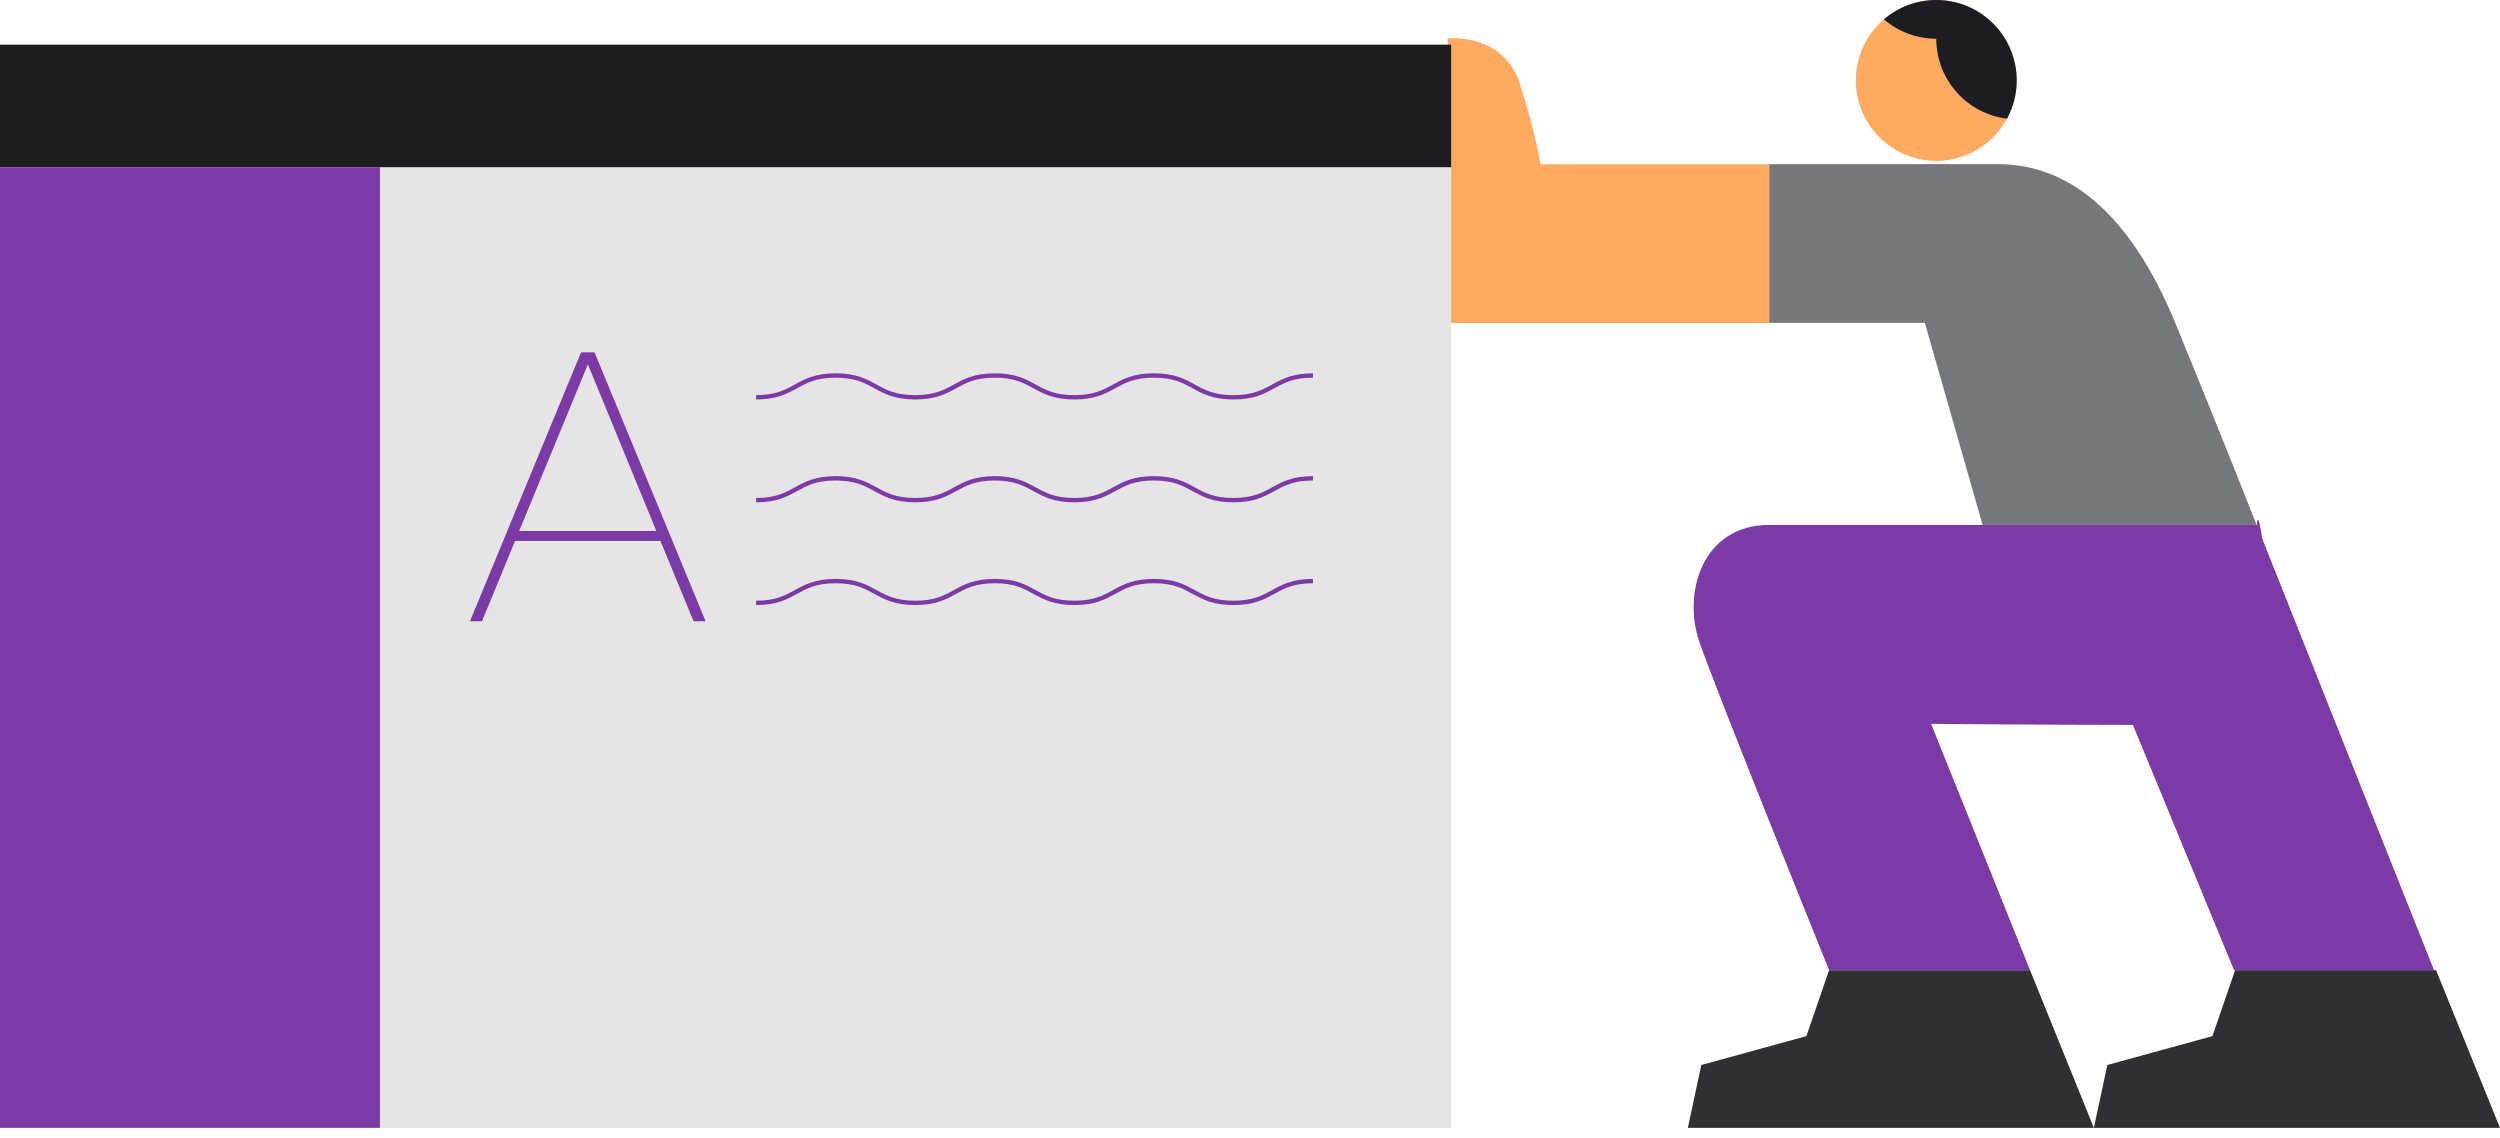 <svg width="200" height="91" viewBox="0 0 200 91" fill="none" xmlns="http://www.w3.org/2000/svg">
<g clip-path="url(#clip0)">
<path d="M154.902 12.867C158.455 12.867 161.335 9.987 161.335 6.434C161.335 2.88 158.455 0 154.902 0C151.349 0 148.468 2.88 148.468 6.434C148.468 9.987 151.349 12.867 154.902 12.867Z" fill="#FEAA61"/>
<path d="M160.561 9.49C161.057 8.583 161.336 7.543 161.336 6.434C161.336 2.882 158.454 0 154.902 0C153.304 0 151.839 0.586 150.715 1.549C151.839 2.519 153.304 3.098 154.902 3.098C154.902 6.392 157.372 9.106 160.561 9.49Z" fill="#1C1C21"/>
<path d="M115.819 25.832V3.077C115.819 3.077 120.271 2.582 121.59 6.706C122.908 10.83 123.236 13.139 123.236 13.139H141.539V25.839H115.819V25.832Z" fill="#FEAA61"/>
<path d="M141.539 25.832V13.132C141.539 13.132 154.239 13.132 159.842 13.132C165.445 13.132 170.393 17.005 174.021 25.832C177.65 34.652 180.531 41.993 180.531 41.993H158.607L153.988 25.832H141.539Z" fill="#76777A"/>
<path d="M169.576 55.432L178.724 77.615H194.724L180.538 41.993L169.576 55.432Z" fill="#7C3AA6"/>
<path d="M146.326 77.615L144.512 82.89L136.103 85.2L135.029 90.231H167.511L162.403 77.615H146.326Z" fill="#303032"/>
<path d="M178.808 77.615L176.994 82.89L168.585 85.2L167.511 90.231H200L194.885 77.615H178.808Z" fill="#303032"/>
<path d="M158.607 41.993C158.607 41.993 146.899 41.993 141.54 41.993C136.18 41.993 134.61 47.435 135.936 51.308C137.255 55.181 146.326 77.608 146.326 77.608H162.403L154.49 57.909C154.49 57.909 164.385 57.993 170.484 57.993C176.582 57.993 181.941 50.904 181.286 45.377C180.623 39.85 180.546 42 180.546 42H158.607V41.993Z" fill="#7C3AA6"/>
<path d="M116.091 13.376H0V90.231H116.091V13.376Z" fill="#E5E5E5"/>
<path d="M116.091 3.573H0V13.376H116.091V3.573Z" fill="#1C1C21"/>
<path d="M30.396 13.376H0V90.231H30.396V13.376Z" fill="#7C3AA6"/>
<path d="M98.674 31.959C97.034 31.959 96.211 31.505 95.409 31.065C94.613 30.626 93.852 30.214 92.31 30.214C90.761 30.214 90.008 30.626 89.212 31.065C88.41 31.505 87.579 31.959 85.947 31.959C84.307 31.959 83.483 31.505 82.681 31.065C81.885 30.626 81.125 30.214 79.583 30.214C78.034 30.214 77.28 30.626 76.484 31.065C75.682 31.505 74.852 31.959 73.219 31.959C71.586 31.959 70.756 31.505 69.953 31.065C69.158 30.626 68.397 30.214 66.855 30.214C65.306 30.214 64.552 30.626 63.757 31.065C62.954 31.505 62.124 31.959 60.491 31.959V31.61C62.04 31.61 62.794 31.198 63.589 30.758C64.392 30.319 65.222 29.865 66.855 29.865C68.495 29.865 69.318 30.319 70.121 30.758C70.916 31.198 71.677 31.61 73.219 31.61C74.768 31.61 75.522 31.198 76.317 30.758C77.12 30.319 77.95 29.865 79.583 29.865C81.216 29.865 82.046 30.319 82.848 30.758C83.644 31.198 84.404 31.61 85.947 31.61C87.489 31.61 88.249 31.198 89.045 30.758C89.847 30.319 90.677 29.865 92.31 29.865C93.95 29.865 94.773 30.319 95.576 30.758C96.371 31.198 97.132 31.61 98.674 31.61C100.216 31.61 100.977 31.198 101.772 30.758C102.575 30.319 103.405 29.865 105.038 29.865V30.214C103.489 30.214 102.735 30.626 101.94 31.065C101.137 31.505 100.314 31.959 98.674 31.959Z" fill="#7C3AA6"/>
<path d="M98.674 48.405C97.034 48.405 96.211 47.952 95.409 47.512C94.613 47.073 93.852 46.661 92.31 46.661C90.761 46.661 90.008 47.073 89.212 47.512C88.41 47.952 87.579 48.405 85.947 48.405C84.307 48.405 83.483 47.952 82.681 47.512C81.885 47.073 81.125 46.661 79.583 46.661C78.034 46.661 77.28 47.073 76.484 47.512C75.682 47.952 74.852 48.405 73.219 48.405C71.586 48.405 70.756 47.952 69.953 47.512C69.158 47.073 68.397 46.661 66.855 46.661C65.306 46.661 64.552 47.073 63.757 47.512C62.954 47.952 62.124 48.405 60.491 48.405V48.056C62.04 48.056 62.794 47.645 63.589 47.205C64.392 46.766 65.222 46.312 66.855 46.312C68.495 46.312 69.318 46.766 70.121 47.205C70.916 47.645 71.677 48.056 73.219 48.056C74.768 48.056 75.522 47.645 76.317 47.205C77.12 46.766 77.95 46.312 79.583 46.312C81.216 46.312 82.046 46.766 82.848 47.205C83.644 47.645 84.404 48.056 85.947 48.056C87.489 48.056 88.249 47.645 89.045 47.205C89.847 46.766 90.677 46.312 92.31 46.312C93.95 46.312 94.773 46.766 95.576 47.205C96.371 47.645 97.132 48.056 98.674 48.056C100.216 48.056 100.977 47.645 101.772 47.205C102.575 46.766 103.405 46.312 105.038 46.312V46.661C103.489 46.661 102.735 47.073 101.94 47.512C101.137 47.952 100.314 48.405 98.674 48.405Z" fill="#7C3AA6"/>
<path d="M98.674 40.186C97.034 40.186 96.211 39.732 95.409 39.292C94.613 38.853 93.852 38.441 92.31 38.441C90.761 38.441 90.008 38.853 89.212 39.292C88.41 39.732 87.579 40.186 85.947 40.186C84.307 40.186 83.483 39.732 82.681 39.292C81.885 38.853 81.125 38.441 79.583 38.441C78.034 38.441 77.28 38.853 76.484 39.292C75.682 39.732 74.852 40.186 73.219 40.186C71.586 40.186 70.756 39.732 69.953 39.292C69.158 38.853 68.397 38.441 66.855 38.441C65.306 38.441 64.552 38.853 63.757 39.292C62.954 39.732 62.124 40.186 60.491 40.186V39.837C62.04 39.837 62.794 39.425 63.589 38.985C64.392 38.546 65.222 38.092 66.855 38.092C68.495 38.092 69.318 38.546 70.121 38.985C70.916 39.425 71.677 39.837 73.219 39.837C74.768 39.837 75.522 39.425 76.317 38.985C77.12 38.546 77.95 38.092 79.583 38.092C81.216 38.092 82.046 38.546 82.848 38.985C83.644 39.425 84.404 39.837 85.947 39.837C87.489 39.837 88.249 39.425 89.045 38.985C89.847 38.546 90.677 38.092 92.31 38.092C93.95 38.092 94.773 38.546 95.576 38.985C96.371 39.425 97.132 39.837 98.674 39.837C100.216 39.837 100.977 39.425 101.772 38.985C102.575 38.546 103.405 38.092 105.038 38.092V38.441C103.489 38.441 102.735 38.853 101.94 39.292C101.137 39.732 100.314 40.186 98.674 40.186Z" fill="#7C3AA6"/>
<path d="M52.836 43.277H41.204L38.56 49.703H37.597L46.486 28.184H47.561L56.451 49.703H55.488L52.836 43.277ZM41.532 42.481H52.508L47.031 29.146L41.532 42.481Z" fill="#7C3AA6"/>
</g>
<defs>
<clipPath id="clip0">
<rect width="200" height="90.231" fill="white"/>
</clipPath>
</defs>
</svg>
